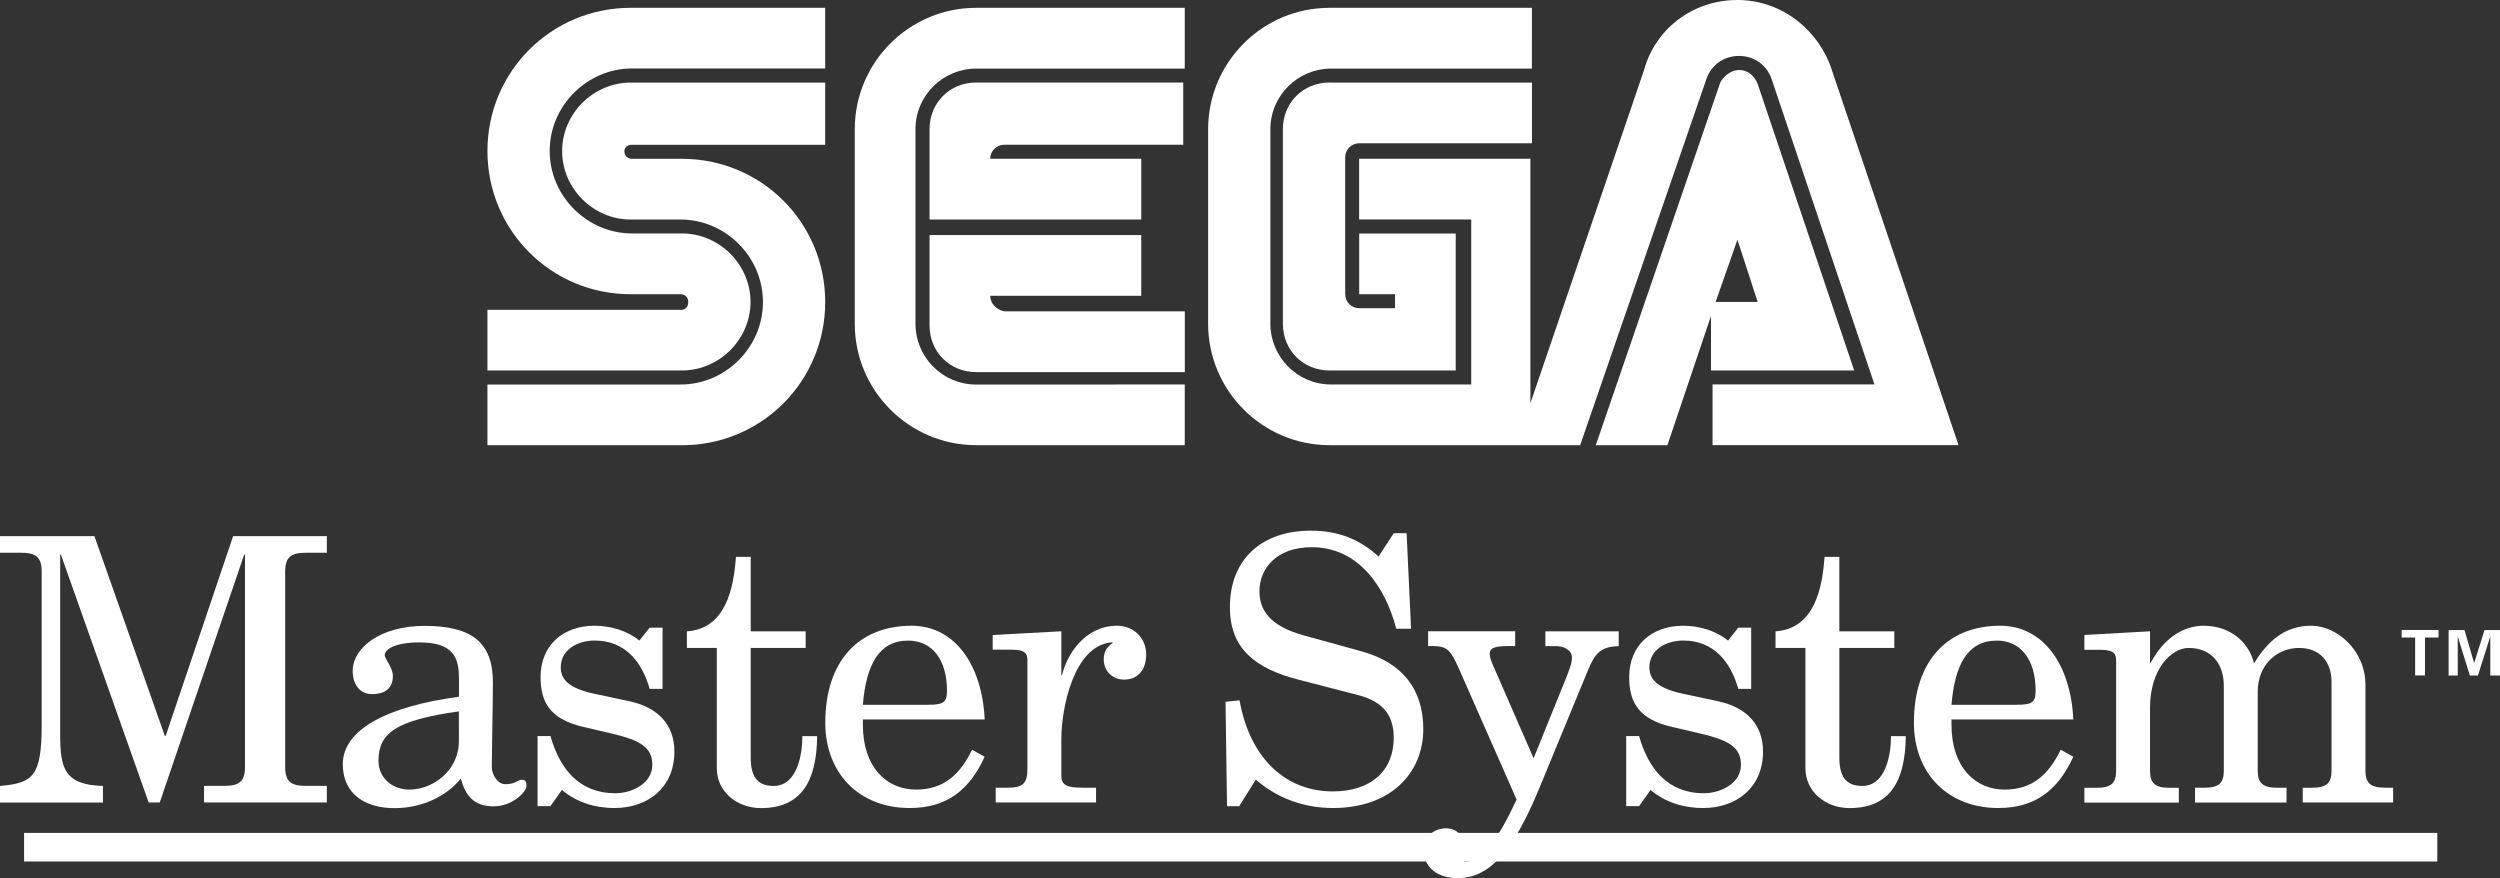 <?xml version="1.0" encoding="utf-8"?>
<!-- Generator: Adobe Illustrator 26.0.3, SVG Export Plug-In . SVG Version: 6.00 Build 0)  -->
<svg version="1.1" id="Layer_1" xmlns="http://www.w3.org/2000/svg" xmlns:xlink="http://www.w3.org/1999/xlink" x="0px" y="0px"
	 viewBox="0 0 3839 1348.5" style="enable-background:new 0 0 3839 1348.5;" xml:space="preserve">
<rect x="0" y="0" width="3839" height="1348.5" fill="#333333" stroke="none"/>
<style type="text/css">
	.st0{display:none;}
	.st1{display:inline;}
	.st2{fill:#034693;}
	.st3{fill:#FFFFFF;}
</style>
<g>
	<rect x="37" y="1279" class="st3" width="3705.7" height="43.9"/>
	<g>
		<g>
			<path class="st3" d="M358,823.3h143.9v25.5h-32.3c-22.1,0-31.7,6.2-31.7,28.9v300.2c0,22.7,9.6,28.9,31.7,28.9h32.3v25.5H313.3
				v-25.5h31.2c22.1,0,31.7-6.2,31.7-28.9V851.6H375l-129.7,380.7h-17L93.5,851.6h-1.1V1127c0,52.1,5.7,78.2,65.7,79.9v25.5H0v-25.5
				c50.4-4.5,64-14.2,64-93.5V877.7c0-22.7-9.6-28.9-31.7-28.9H0v-25.5h145l108.2,307h1.1L358,823.3z"/>
			<path class="st3" d="M704.7,1039.2c0-36.3-15.9-52.7-61.2-52.7c-38,0-52.7,11.3-52.7,19.3c0,6.2,12.5,19.3,12.5,32.3
				c0,19.8-13.6,27.8-31.7,27.8c-20.4,0-30-16.4-30-35.7c0-35.1,41.9-69.1,110.5-69.1c73.1,0,104.8,26.1,104.8,86.7
				c0,28.3-1.7,108.8-1.7,130.3c0,10.2,7.9,26.1,21,26.1c15.3,0,19.3-6.8,24.9-6.8c5.7,0,7.4,2.8,7.4,9.6c0,8.5-21,31.2-50.4,31.2
				c-28.9,0-43.1-14.7-50.4-42.5c-24.9,30-63.4,45.3-102,45.3c-42.5,0-79.3-19.8-79.3-67.4c0-53.3,68-88.9,178.4-103.7V1039.2z
				 M704.7,1092.4c-98,13.6-123.5,34-123.5,75.9c0,27.2,22.1,44.2,47.6,44.2c35.1,0,75.9-28.3,75.9-74.8V1092.4z"/>
			<path class="st3" d="M997.6,963.8h19.8v94h-19.8c-11.9-41.9-38-74.2-84.4-74.2c-24.9,0-52.1,13-52.1,41.4
				c0,19.8,14.7,32.3,51,40.2l55.5,11.9c41.9,9.1,68,35.1,68,77c0,55.5-40.8,86.7-92.3,86.7c-28.9,0-57.8-8.5-80.4-27.8l-17.6,24.9
				h-19.8v-107.6h19.8c14.2,49.9,43.6,87.8,99.7,87.8c24.9,0,56.7-14.7,56.7-43.6c0-27.8-19.8-38-62.9-48.2l-43.6-10.2
				c-50.4-11.9-65.1-37.4-65.1-76.5c0-48.7,34.6-78.7,82.7-78.7c24.9,0,49.9,7.4,69.1,22.7L997.6,963.8z"/>
			<path class="st3" d="M1054.8,969.5c60-4,71.9-66.8,75.3-114.4h22.7v114.4h84.4V995h-84.4v168.3c0,27.8,9.1,43.6,35.1,43.6
				c36.3,0,44.2-48.2,44.2-76.5h22.7c-0.6,70.8-25.5,110.5-86.1,110.5c-37.4,0-68-25.5-68-61.2V995h-45.9V969.5z"/>
			<path class="st3" d="M1325,1104.9v7.9c0,65.7,36.8,99.7,81.6,99.7c43.1,0,68-23.8,86.1-61.2l19.3,10.8
				c-23.2,51-58.3,78.7-115,78.7c-78.2,0-129.7-53.8-129.7-130.9c0-95.2,51.6-149,132.6-149c66.3,0,108.2,60,112.2,143.9H1325z
				 M1425.3,1082.2c23.2,0,28.9-3.4,28.9-21.5c0-48.2-23.2-77-59.5-77c-44.8,0-64.6,36.8-69.7,98.6H1425.3z"/>
			<path class="st3" d="M1524.4,975.1l105.4-5.7v67.4h1.1c6.8-30,34-75.9,84.4-75.9c24.9,0,44.8,18.1,44.8,44.2
				c0,21.5-11.3,38.5-34,38.5c-18.7,0-31.2-14.2-31.2-30.6c0-10.2,2.8-18.1,13.6-25.5v-1.1h-1.1c-58.9,4.5-77.6,102-77.6,148.4v56.7
				c0,14.7,9.6,18.1,32.9,18.1h20.4v22.7H1529v-22.7h18.7c21.5,0,30-5.7,30-27.8v-168.3c0-13.6-8.5-15.9-27.2-15.9h-26.1V975.1z"/>
			<path class="st3" d="M2140.2,818.8h19.8l6.8,146.7h-22.7c-16.4-62.9-57.2-125.2-129.7-125.2c-55.5,0-80.4,34-80.4,67.4
				c0,28.3,14.7,53.3,68,68l88.4,24.4c64.6,17.6,95.2,60,95.2,119.5c0,67.4-49.9,121.2-138.8,121.2c-46.5,0-87.2-16.4-118.4-43.6
				l-25.5,40.8h-18.7l-2.3-160.3l21.5-2.3c16.4,91.2,72.5,139.9,143.3,139.9c56.7,0,93.5-30,93.5-82.7c0-32.9-15.3-55-54.4-65.1
				l-91.8-23.8c-66.3-17-105.4-47.6-105.4-111c0-75.9,51-117.8,124.1-117.8c40.8,0,73.6,11.9,104.2,39.7L2140.2,818.8z"/>
			<path class="st3" d="M2373,969.5h112.7v22.7c-27.8,0.6-36.8,11.3-47.6,38l-73.6,178.4c-41.9,102-78.7,139.9-126.3,139.9
				c-27.2,0-52.1-13.6-52.1-44.2c0-19.3,15.9-32.3,34.6-32.3c15.9,0,27.2,11.9,27.2,23.8c0,10.2-4,15.3-4,19.3
				c0,5.7,3.4,7.9,6.8,7.9c24.4,0,49.3-32.9,78.2-95.2l-88.9-201.7c-12.5-27.8-17.6-34-40.2-34h-6.8v-22.7h133.7v22.7h-7.9
				c-21,0-31.2,1.7-31.2,11.9c0,4.5,2.3,11.3,5.1,17.6l62.3,142.8l44.2-109.3c10.8-26.1,14.7-36.3,14.7-45.3
				c0-12.5-14.2-17.6-23.8-17.6h-17V969.5z"/>
			<path class="st3" d="M2669.3,963.8h19.8v94h-19.8c-11.9-41.9-38-74.2-84.4-74.2c-24.9,0-52.1,13-52.1,41.4
				c0,19.8,14.7,32.3,51,40.2l55.5,11.9c41.9,9.1,68,35.1,68,77c0,55.5-40.8,86.7-92.3,86.7c-28.9,0-57.8-8.5-80.4-27.8l-17.6,24.9
				h-19.8v-107.6h19.8c14.2,49.9,43.6,87.8,99.7,87.8c24.9,0,56.7-14.7,56.7-43.6c0-27.8-19.8-38-62.9-48.2l-43.6-10.2
				c-50.4-11.9-65.1-37.4-65.1-76.5c0-48.7,34.6-78.7,82.7-78.7c24.9,0,49.9,7.4,69.1,22.7L2669.3,963.8z"/>
			<path class="st3" d="M2726.5,969.5c60-4,71.9-66.8,75.3-114.4h22.7v114.4h84.4V995h-84.4v168.3c0,27.8,9.1,43.6,35.1,43.6
				c36.3,0,44.2-48.2,44.2-76.5h22.7c-0.6,70.8-25.5,110.5-86.1,110.5c-37.4,0-68-25.5-68-61.2V995h-45.9V969.5z"/>
			<path class="st3" d="M2996.7,1104.9v7.9c0,65.7,36.8,99.7,81.6,99.7c43.1,0,68-23.8,86.1-61.2l19.3,10.8
				c-23.2,51-58.3,78.7-115,78.7c-78.2,0-129.7-53.8-129.7-130.9c0-95.2,51.6-149,132.6-149c66.3,0,108.2,60,112.2,143.9H2996.7z
				 M3097,1082.2c23.2,0,28.9-3.4,28.9-21.5c0-48.2-23.2-77-59.5-77c-44.8,0-64.6,36.8-69.7,98.6H3097z"/>
			<path class="st3" d="M3536.1,1209.7h13.6c22.7,0,30.6-6.8,30.6-26.1v-136.5c0-30.6-17.6-52.1-49.9-52.1
				c-34.6,0-63.4,26.6-63.4,66.8v121.8c0,19.3,7.9,26.1,30.6,26.1h13.6v22.7h-140.5v-22.7h13.6c22.7,0,30.6-6.8,30.6-26.1v-130.3
				c0-36.8-21.5-58.3-53.8-58.3c-27.2,0-59.5,32.9-59.5,91.8v96.9c0,19.3,7.9,26.1,30.6,26.1h13.6v22.7h-145v-22.7h18.1
				c22.7,0,30.6-6.8,30.6-26.1v-170c0-13.6-8.5-15.9-27.2-15.9h-21.5v-22.7l100.8-5.7v48.2h1.1c25.5-47,59.5-56.7,81-56.7
				c40.8,0,69.7,24.9,77.6,57.8c25.5-41.9,53.8-57.8,88.4-57.8c36.8,0,82.7,35.7,82.7,91.2v131.4c0,19.3,7.9,26.1,30.6,26.1h11.9
				v22.7h-138.8V1209.7z"/>
		</g>
		<g>
			<path class="st3" d="M3708.7,979H3688v-11.6h56.6V979h-20.8v58.2h-15.1V979z"/>
			<path class="st3" d="M3760.1,967.5h24.4l14.8,50.8l15.9-50.8h23.8v69.8h-14.9v-59.9l-19,59.9h-12.4l-18.6-59.9v59.9h-14V967.5z"
				/>
		</g>
		<g>
			<g>
				<g>
					<path class="st3" d="M1047.3,475.7H748.5v93.2h298.8c57.3,0,105.2-47.8,105.2-105.2s-47.8-105.2-105.2-105.2h-76.5
						c-69.3,0-126.7-57.3-126.7-126.7s57.4-126.7,126.7-126.7h296.4V12H968.4c-121.9,0-219.9,98-219.9,219.9s98,219.9,219.9,219.9
						h76.5c7.2,0,12,4.8,12,12S1052,475.7,1047.3,475.7z"/>
					<path class="st3" d="M968.4,222.4h298.8v-95.6H968.4c-57.3,0-105.2,47.8-105.2,105.2S911,337.1,968.4,337.1h76.5
						c69.3,0,126.7,57.3,126.7,126.7s-57.3,126.7-126.7,126.7H748.5v93.2h298.8c121.9,0,219.9-98,219.9-219.9s-98-219.9-219.9-219.9
						h-76.5c-7.2,0-12-4.8-12-12C958.8,227.1,963.6,222.4,968.4,222.4z"/>
				</g>
				<g>
					<path class="st3" d="M2041.7,126.7c-40.7,0-71.7,31.1-71.7,71.7v298.8c0,40.7,31.1,71.7,71.7,71.7h193.7V358.6h-148.2v93.2h55
						v21.5h-55c-12,0-21.5-9.6-21.5-21.5V241.5c0-12,9.6-21.5,21.5-21.5h265.3v-93.2H2041.7z"/>
					<path class="st3" d="M2629.8,568.9h217.5l-148.2-439.9c-4.8-12-14.3-21.5-28.7-21.5c-12,0-23.9,9.6-28.7,19.1l-191.2,557h110
						l66.9-198.4v83.7L2629.8,568.9L2629.8,568.9z M2668,368.1l31.1,95.6h-64.6L2668,368.1z"/>
					<path class="st3" d="M2813.8,110C2794.7,47.8,2737.4,0,2668,0s-126.7,45.4-143.4,107.6l-174.5,511.5V243.8h-263v93.2h172.1
						v253.4h-215.2c-52.6,0-93.2-43-93.2-93.2V198.5c0-52.6,43-93.2,93.2-93.2h308.4V12h-310.8c-102.8,0-186.4,83.7-186.4,186.4
						v298.8c0,102.8,83.7,186.4,186.4,186.4h384.9l193.7-561.8c7.2-21.5,26.3-35.9,50.2-35.9c23.9,0,43,14.3,50.2,35.9l157.8,468.5
						h-248.6v93.2h377.7l0,0L2813.8,110z"/>
				</g>
				<g>
					<path class="st3" d="M1499,590.5c-52.6,0-93.2-43-93.2-93.2V198.5c0-52.6,43-93.2,93.2-93.2h320.3V12H1499
						c-102.8,0-186.4,83.7-186.4,186.4v298.8c0,102.8,83.7,186.4,186.4,186.4h320.3v-93.2L1499,590.5L1499,590.5z"/>
					<path class="st3" d="M1520.6,454.2h231.9V361h-325.1v138.7c0,40.7,31.1,71.7,71.7,71.7h320.3v-93.3h-277.3
						C1530.2,475.7,1520.6,466.1,1520.6,454.2z"/>
					<path class="st3" d="M1752.5,243.8h-231.9c0-12,9.6-21.5,21.5-21.5H1817v-95.6h-317.9c-40.7,0-71.7,31.1-71.7,71.7v138.7h325.1
						C1752.5,337.1,1752.5,243.8,1752.5,243.8z"/>
				</g>
			</g>
		</g>
	</g>
</g>
</svg>

